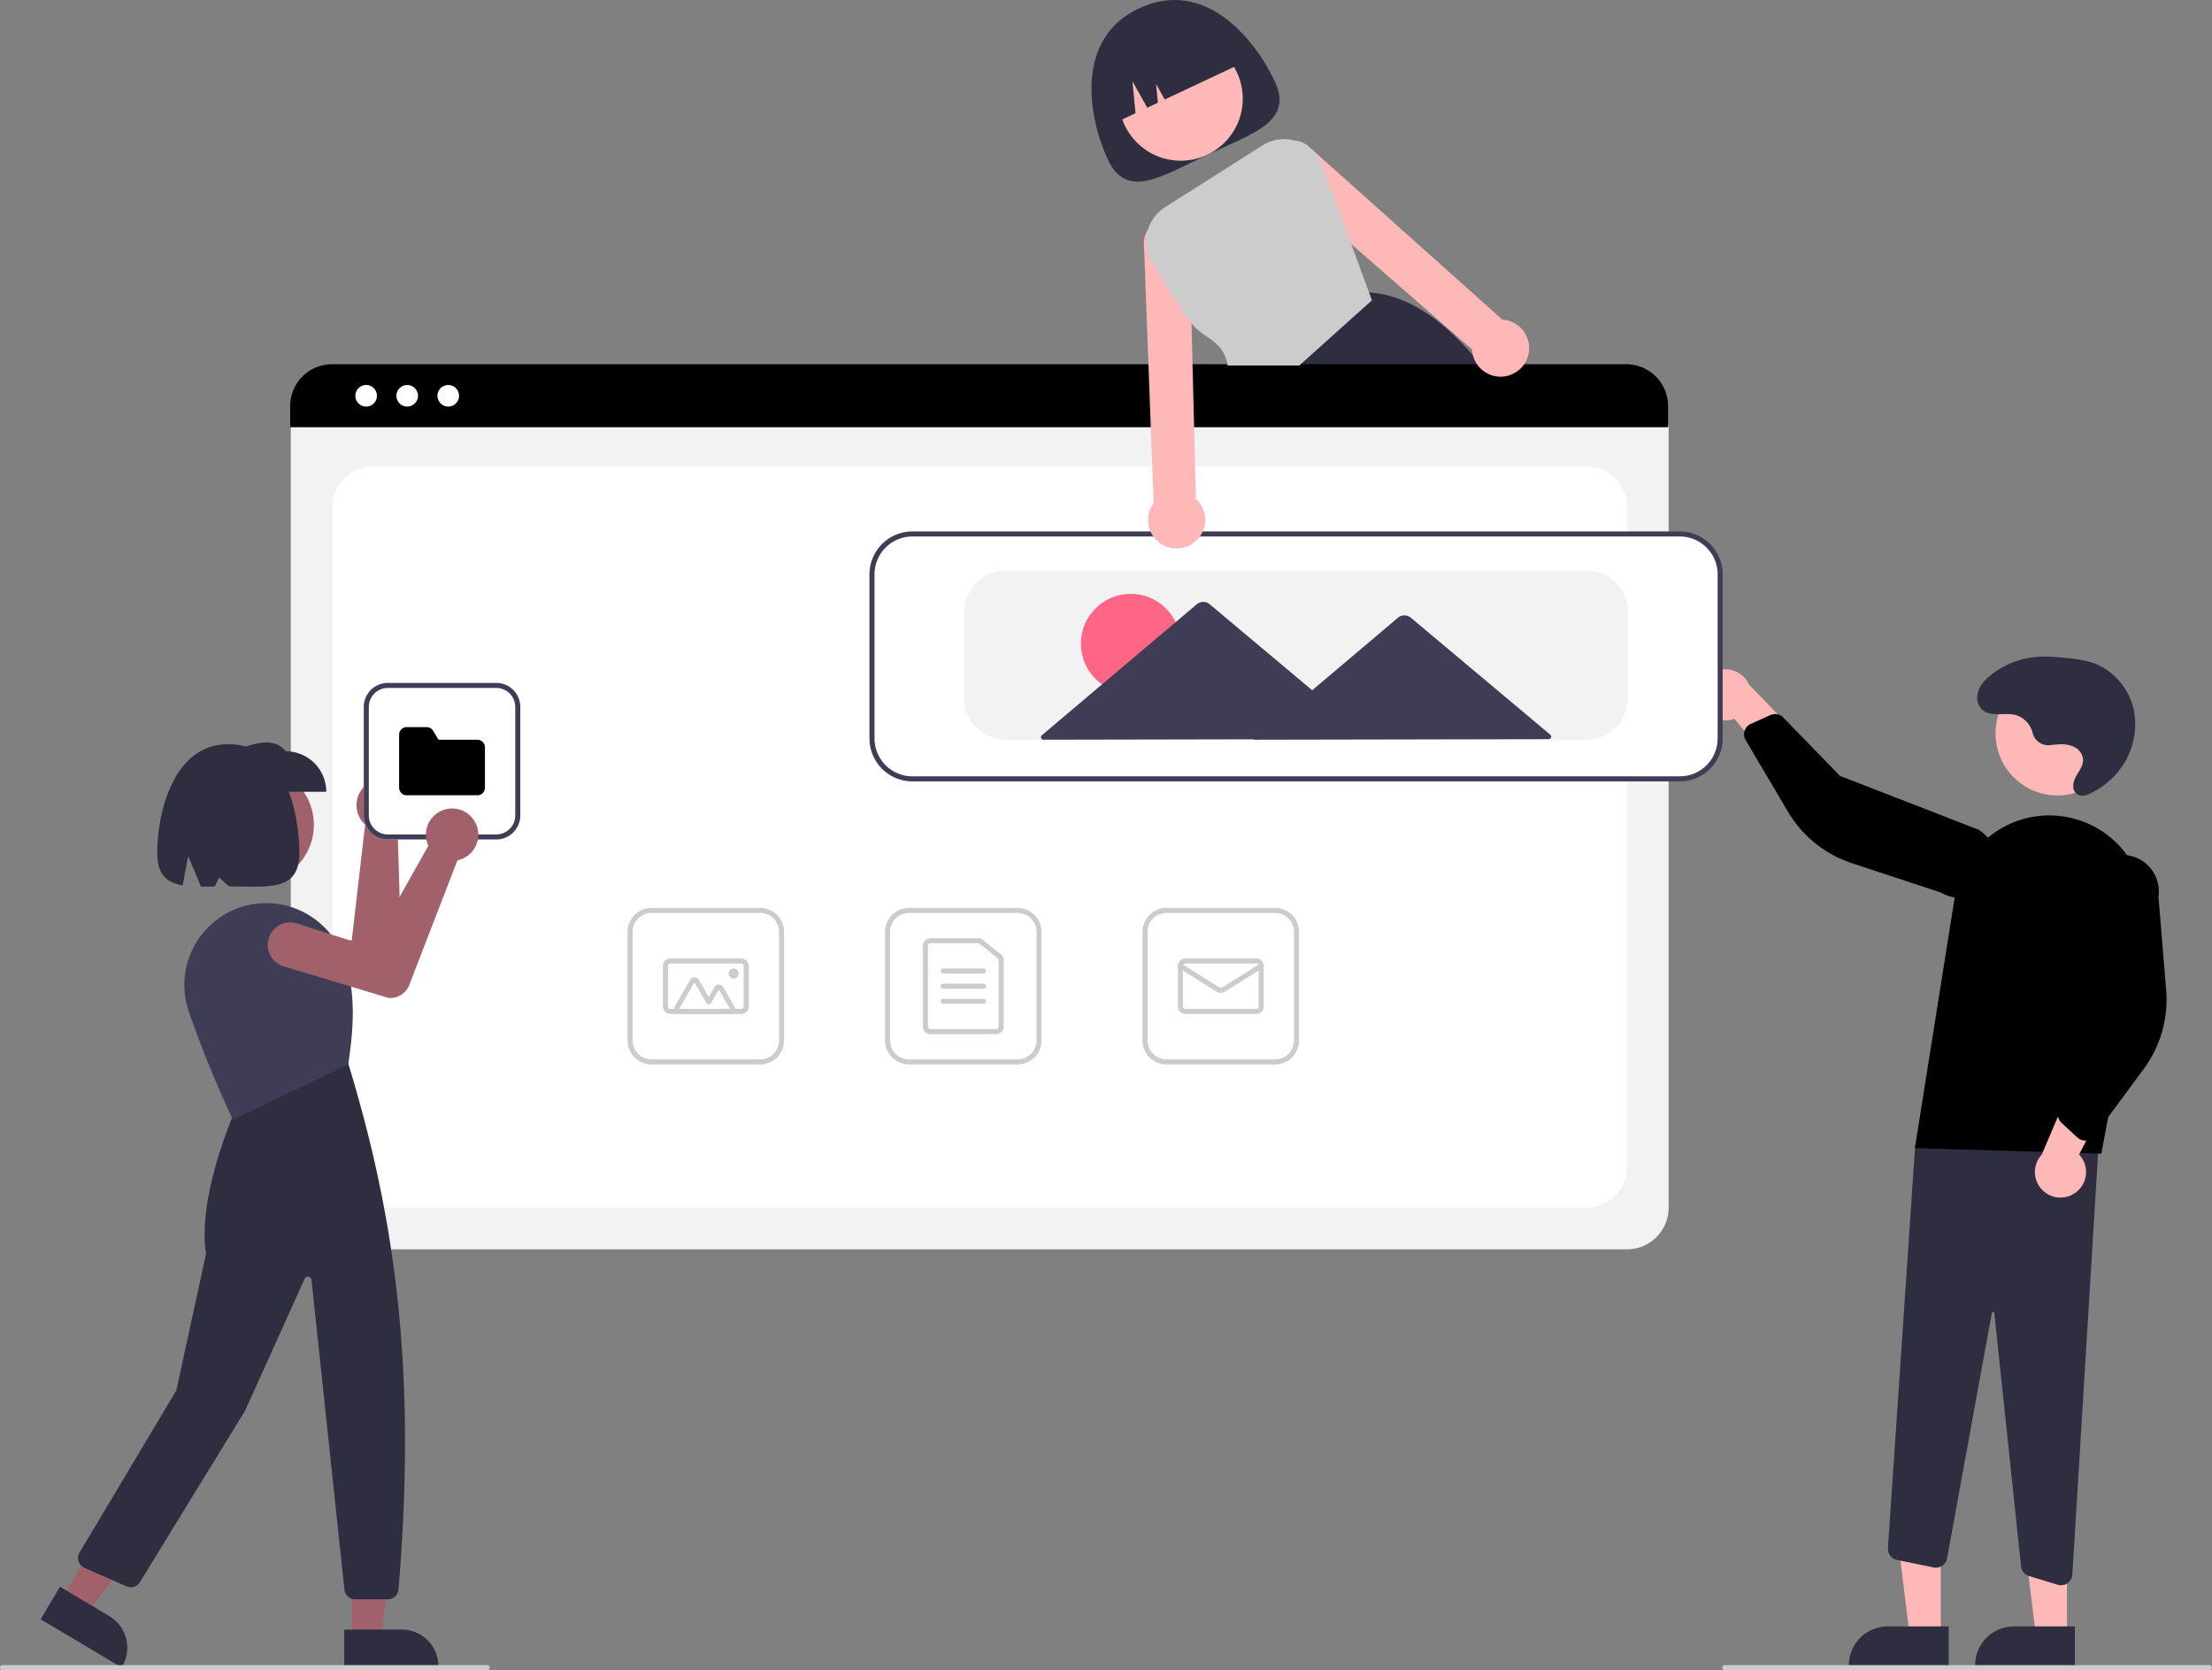 <svg xmlns="http://www.w3.org/2000/svg" data-name="Layer 1" width="876.272" height="661.473"><rect width="100%" height="100%" fill="#808080" stroke="none"/><path d="M504.97 32.194c7.516 15.995-8.41 20.526-26.655 29.099S446.417 79.236 438.9 63.24s-13.615-47.742 12.195-59.87c26.7-12.547 46.358 12.829 53.874 28.824Z" fill="#2f2e41"/><circle cx="467.746" cy="39.089" r="24.561" fill="#ffb8b8"/><path d="M589.426 148.012c-.85-1.11-1.7-2.2-2.56-3.26q-1.665-2.07-3.35-4.01c-12.73-14.69-26.27-23.94-41.18-24.93h-.02l-.22-.02-29.71 28.96-10.1 9.84.22.54 5.45 13.57h95.49a234.834 234.834 0 0 0-14.02-20.69ZM441.038 48.977l8.792-4.131-1.225-12.683 5.88 10.496 4.201-1.975-.714-7.398 3.43 6.122 31.224-14.672a26 26 0 0 0-34.589-12.474l-4.525 2.126a26 26 0 0 0-12.474 34.59Z" fill="#2f2e41"/><path d="M644.526 494.8H131.688a16.519 16.519 0 0 1-16.5-16.5V170.146a12.102 12.102 0 0 1 12.087-12.088H648.73a12.311 12.311 0 0 1 12.297 12.297V478.3a16.519 16.519 0 0 1-16.5 16.5Z" fill="#f2f2f2"/><path d="M147.688 478.3h480.838a16 16 0 0 0 16-16V200.752a16 16 0 0 0-16-16H147.688a16 16 0 0 0-16 16V462.3a16 16 0 0 0 16 16Z" fill="#fff"/><path d="M660.796 169.203h-545.84v-8.4a16.574 16.574 0 0 1 16.56-16.55h512.72a16.574 16.574 0 0 1 16.56 16.55Z"/><circle cx="145.051" cy="156.752" r="4.283" fill="#fff"/><circle cx="161.31" cy="156.752" r="4.283" fill="#fff"/><circle cx="177.569" cy="156.752" r="4.283" fill="#fff"/><path d="M403.11 421.58h-43a9.51 9.51 0 0 1-9.5-9.5v-43a9.51 9.51 0 0 1 9.5-9.5h43a9.51 9.51 0 0 1 9.5 9.5v43a9.51 9.51 0 0 1-9.5 9.5Zm-43-60a7.508 7.508 0 0 0-7.5 7.5v43a7.508 7.508 0 0 0 7.5 7.5h43a7.508 7.508 0 0 0 7.5-7.5v-43a7.508 7.508 0 0 0-7.5-7.5Z" fill="#ccc"/><path d="M394.61 409.58h-26a3.003 3.003 0 0 1-3-3v-32a3.003 3.003 0 0 1 3-3h18.84a3.007 3.007 0 0 1 1.879.66l7.16 5.755a2.984 2.984 0 0 1 1.121 2.338v26.246a3.003 3.003 0 0 1-3 3Zm-26-36a1.001 1.001 0 0 0-1 1v32a1.001 1.001 0 0 0 1 1h26a1.001 1.001 0 0 0 1-1v-26.247a.995.995 0 0 0-.373-.78l-7.161-5.754a1.002 1.002 0 0 0-.626-.22Z" fill="#ccc"/><path d="M389.61 385.58h-16a1 1 0 0 1 0-2h16a1 1 0 0 1 0 2ZM389.61 391.58h-16a1 1 0 0 1 0-2h16a1 1 0 0 1 0 2ZM389.61 397.58h-16a1 1 0 0 1 0-2h16a1 1 0 0 1 0 2ZM505.11 421.58h-43a9.51 9.51 0 0 1-9.5-9.5v-43a9.51 9.51 0 0 1 9.5-9.5h43a9.51 9.51 0 0 1 9.5 9.5v43a9.51 9.51 0 0 1-9.5 9.5Zm-43-60a7.508 7.508 0 0 0-7.5 7.5v43a7.508 7.508 0 0 0 7.5 7.5h43a7.508 7.508 0 0 0 7.5-7.5v-43a7.508 7.508 0 0 0-7.5-7.5Z" fill="#ccc"/><path d="M497.61 401.58h-28a3.003 3.003 0 0 1-3-3v-16a3.003 3.003 0 0 1 3-3h28a3.003 3.003 0 0 1 3 3v16a3.003 3.003 0 0 1-3 3Zm-28-20a1.001 1.001 0 0 0-1 1v16a1.001 1.001 0 0 0 1 1h28a1.001 1.001 0 0 0 1-1v-16a1.001 1.001 0 0 0-1-1Z" fill="#ccc"/><path d="M483.61 393.217a3.003 3.003 0 0 1-1.59-.452l-14.94-9.338a1 1 0 0 1 1.06-1.696l14.94 9.337a1.006 1.006 0 0 0 1.06 0l14.94-9.337a1 1 0 0 1 1.06 1.696l-14.939 9.338a3.004 3.004 0 0 1-1.59.452ZM301.11 421.58h-43a9.51 9.51 0 0 1-9.5-9.5v-43a9.51 9.51 0 0 1 9.5-9.5h43a9.51 9.51 0 0 1 9.5 9.5v43a9.51 9.51 0 0 1-9.5 9.5Zm-43-60a7.508 7.508 0 0 0-7.5 7.5v43a7.508 7.508 0 0 0 7.5 7.5h43a7.508 7.508 0 0 0 7.5-7.5v-43a7.508 7.508 0 0 0-7.5-7.5Z" fill="#ccc"/><path d="M293.61 401.58h-28a3.003 3.003 0 0 1-3-3v-16a3.003 3.003 0 0 1 3-3h28a3.003 3.003 0 0 1 3 3v16a3.003 3.003 0 0 1-3 3Zm-28-20a1.001 1.001 0 0 0-1 1v16a1.001 1.001 0 0 0 1 1h28a1.001 1.001 0 0 0 1-1v-16a1.001 1.001 0 0 0-1-1Z" fill="#ccc"/><path d="M289.172 401.58h-20.124a2 2 0 0 1-1.732-3l6.062-10.5a2 2 0 0 1 3.464 0l3.915 6.78 2.268-3.928a2 2 0 0 1 3.465 0l4.415 7.647a2 2 0 0 1-1.733 3Zm0-2-4.415-7.648-3.134 5.428a1 1 0 0 1-.866.5 1 1 0 0 1-.866-.5l-4.78-8.28-6.063 10.5Z" fill="#ccc"/><circle cx="290.61" cy="385.579" r="2" fill="#ccc"/><path fill="#ffb8b8" d="m768.825 648.15-12.26-.001-5.832-47.288 18.094.001-.002 47.288z"/><path d="m771.951 660.034-39.53-.002v-.5a15.386 15.386 0 0 1 15.386-15.386h.001l24.144.001Z" fill="#2f2e41"/><path fill="#ffb8b8" d="m818.825 648.15-12.26-.001-5.832-47.288 18.094.001-.002 47.288z"/><path d="m821.951 660.034-39.53-.002v-.5a15.386 15.386 0 0 1 15.386-15.386h.001l24.144.001ZM815.15 627.65l-11.355-3.454a4.493 4.493 0 0 1-3.166-3.833l-10.585-100.326a.48.48 0 0 0-.479-.447.47.47 0 0 0-.51.409l-17.731 97.2a4.5 4.5 0 0 1-5.335 3.599l-14.512-2.99a4.516 4.516 0 0 1-3.581-4.711l10.785-159.313 73.138-7.891-10.868 177.726a4.505 4.505 0 0 1-4.484 4.228 4.526 4.526 0 0 1-1.317-.197Z" fill="#2f2e41"/><circle cx="815.08" cy="290.487" r="24.561" fill="#ffb8b8"/><path d="m758.568 454.72 15.859-99.851a37.857 37.857 0 0 1 48.005-30.4 37.743 37.743 0 0 1 26.601 43.262l-16.591 89.172Z"/><path d="M821.86 472.586a10.056 10.056 0 0 0 1.748-15.32l16.396-31.752-18.465 1.97-12.74 29.85a10.11 10.11 0 0 0 13.062 15.252Z" fill="#ffb8b8"/><path d="M825.372 451.665a4.506 4.506 0 0 1-2.427-1.15l-6.273-5.797a4.515 4.515 0 0 1-1.092-5.055l12.538-29.718-1.779-58.72a14.497 14.497 0 1 1 28.727 3.92l3.041 36.911a46.373 46.373 0 0 1-8.938 31.397l-19.552 26.432a4.505 4.505 0 0 1-3.195 1.804 4.455 4.455 0 0 1-1.05-.024Z"/><path d="M673.64 277.105a10.056 10.056 0 0 0 13.427 7.582l22.846 27.478 5.385-17.772-22.52-23.369a10.11 10.11 0 0 0-19.137 6.081Z" fill="#ffb8b8"/><path d="M691.537 288.495a4.506 4.506 0 0 1 2.006-1.786l7.783-3.516a4.515 4.515 0 0 1 5.08.965l22.478 23.132 54.767 21.256a14.497 14.497 0 1 1-14.81 24.926l-35.176-11.591a46.374 46.374 0 0 1-25.427-20.472l-16.718-28.31a4.505 4.505 0 0 1-.415-3.646 4.454 4.454 0 0 1 .432-.958Z"/><path opacity=".1" d="m835.002 375.652-1 32-18.422 32.011 15.382-35.673 4.04-28.338z"/><path d="M812.266 295.103a6.423 6.423 0 0 1-7.03-4.703 9.764 9.764 0 0 0-6.951-7.273c-4.505-1.03-10.012 1.091-13.313-2.322a6.637 6.637 0 0 1-1.576-5.843c.608-3.317 2.981-5.823 5.563-7.827a34.062 34.062 0 0 1 18.866-7.051 67.677 67.677 0 0 1 10.621.528 47.01 47.01 0 0 1 10.864 1.986 25.576 25.576 0 0 1 16.002 18.68 29.528 29.528 0 0 1-6.057 24.13 31.702 31.702 0 0 1-12.161 9.26 4.744 4.744 0 0 1-3.606.182c-2.958-1.176-2.474-4.84-1.126-7.283 1.443-2.614 3.663-5.146 2.503-8.328a6.302 6.302 0 0 0-3.127-3.366c-2.94-1.5-6.228-1.145-9.389-.78Z" fill="#2f2e41"/><path d="M665.433 308.973h-304a16.519 16.519 0 0 1-16.5-16.5v-65a16.519 16.519 0 0 1 16.5-16.5h304a16.519 16.519 0 0 1 16.5 16.5v65a16.519 16.519 0 0 1-16.5 16.5Z" fill="#fff"/><path d="M665.433 309.473h-304a17.02 17.02 0 0 1-17-17v-65a17.02 17.02 0 0 1 17-17h304a17.02 17.02 0 0 1 17 17v65a17.02 17.02 0 0 1-17 17Zm-304-97a15.017 15.017 0 0 0-15 15v65a15.017 15.017 0 0 0 15 15h304a15.017 15.017 0 0 0 15-15v-65a15.017 15.017 0 0 0-15-15Z" fill="#3f3d56"/><path d="M628.433 292.973h-230a16.519 16.519 0 0 1-16.5-16.5v-34a16.519 16.519 0 0 1 16.5-16.5h230a16.519 16.519 0 0 1 16.5 16.5v34a16.519 16.519 0 0 1-16.5 16.5Z" fill="#f2f2f2"/><circle cx="447.928" cy="254.915" r="19.732" fill="#ff6584"/><path d="m614.14 290.981-27.852-23.36-27.372-22.956a4 4 0 0 0-5.153.01l-27.283 23.062-6.664 5.633-10.048-8.427-30.538-25.61a4 4 0 0 0-5.152.009L443.64 265.07l-30.917 26.134a1 1 0 0 0 .648 1.764l63.386-.123 20.064-.038-.196.166 59.808-.115 57.066-.11a1 1 0 0 0 .641-1.767Z" fill="#3f3d56"/><path d="M875.272 661.473h-192a1 1 0 0 1 0-2h192a1 1 0 0 1 0 2Z" fill="#ccc"/><path d="M604.056 131.912a11.22 11.22 0 0 0-7.25-5.1 10.301 10.301 0 0 0-1.66-.21l-76.19-68.12a9.015 9.015 0 0 0-5.63-2.69 7.67 7.67 0 0 0-1.27-.04 9.055 9.055 0 0 0-5.96 15.48l29.17 25.43 47.9 41.75a11.916 11.916 0 0 0 .35 2.33 11.266 11.266 0 0 0 9.67 8.37 11.092 11.092 0 0 0 6.05-1 11.407 11.407 0 0 0 3.88-2.97c.11-.13.21-.25.31-.39a11.293 11.293 0 0 0 .63-12.84ZM473.736 197.562l-.71-28.86-.6-23.95-.41-16.76-.81-32.67a9.046 9.046 0 0 0-15.71-5.25 6.923 6.923 0 0 0-.75.96 8.936 8.936 0 0 0-1.56 6.05l1.78 47.67.89 23.95 1.14 30.55a12.047 12.047 0 0 0-.89 1.41 11.248 11.248 0 0 0-.71 8.84 11.311 11.311 0 0 0 15.56 6.63 11.3 11.3 0 0 0 2.78-18.57Z" fill="#ffb8b8"/><path d="m542.336 115.812-7.07-19.15-11.44-31.02a16.006 16.006 0 0 0-9.95-9.68c-.18-.06-.37-.12-.55-.17a15.984 15.984 0 0 0-13.24 1.82l-38.53 24.44a16.093 16.093 0 0 0-5.27 21.75 276.323 276.323 0 0 0 15.73 24.19c4.49 6.11 12.85 6.76 14.3 16.76h28.41l28.76-25.82Z" fill="#ccc"/><circle cx="101.165" cy="326.682" r="23.172" fill="#a0616a"/><path d="M158.051 310.732q.343.273.664.578a10.38 10.38 0 0 1-.417 15.484 9.722 9.722 0 0 1-.814.613l1.569 52.945a8.061 8.061 0 0 1-5.545 7.867l-.096.02-42.989 4.579a8.899 8.899 0 1 1-1.722-17.713l30.644-2.7 5.3-45.85a9.876 9.876 0 0 1-.971-.99 10.38 10.38 0 0 1 14.377-14.833ZM139.328 649.174h11.567l5.502-44.613h-17.071l.002 44.613z" fill="#a0616a"/><path d="m136.378 645.398 22.778-.001h.001a14.516 14.516 0 0 1 14.516 14.516v.471l-37.294.002Z" fill="#2f2e41"/><path fill="#a0616a" d="m24.366 633.182 9.938 5.917 27.553-35.517-14.668-8.733-22.823 38.333z"/><path d="m23.763 628.428 19.572 11.653a14.516 14.516 0 0 1 5.046 19.9l-.241.405-32.045-19.08ZM153.624 633.417h-12.952a4.238 4.238 0 0 1-4.221-3.797l-13.057-122.738a1.415 1.415 0 0 0-2.698-.433l-23.555 52.16-41.704 68.002a4.266 4.266 0 0 1-5.328 1.666l-16.66-7.33a4.247 4.247 0 0 1-1.936-6.065l38.338-64.192 11.757-54.085C77.91 473.15 93.763 438.28 93.924 437.93l.079-.17 43.667-17.068.219.268c17.221 56.514 27.715 117.332 19.967 208.568a4.274 4.274 0 0 1-4.232 3.89Z" fill="#2f2e41"/><path d="m92.243 443.474-.203-.428c-.097-.204-9.807-20.684-17.292-42.571a32.285 32.285 0 0 1 2.238-25.874A32.637 32.637 0 0 1 97.8 358.597a32.677 32.677 0 0 1 37.928 19.57c5.937 14.847 4.045 30.694 2.264 43.157l-.035.25-.227.108Z" fill="#3f3d56"/><path d="M129.26 313.593H92.466v-16.038c8.076-3.209 15.978-5.937 20.755 0a16.038 16.038 0 0 1 16.039 16.038Z" fill="#2f2e41"/><path d="M90.429 294.724c-21.996 0-28.153 27.572-28.153 43.126 0 8.674 3.923 11.777 10.087 12.827l2.178-11.611 5.099 12.11c1.731.01 3.55-.024 5.436-.06l1.73-3.56 3.854 3.497c15.441.023 27.921 2.273 27.921-13.203 0-15.554-5.4-43.126-28.152-43.126Z" fill="#2f2e41"/><path d="M193 661.473H1a1 1 0 1 1 0-2h192a1 1 0 0 1 0 2Z" fill="#ccc"/><path d="M196.61 332.473h-43a9.51 9.51 0 0 1-9.5-9.5v-43a9.51 9.51 0 0 1 9.5-9.5h43a9.51 9.51 0 0 1 9.5 9.5v43a9.51 9.51 0 0 1-9.5 9.5Z" fill="#fff"/><path d="M196.61 332.473h-43a9.51 9.51 0 0 1-9.5-9.5v-43a9.51 9.51 0 0 1 9.5-9.5h43a9.51 9.51 0 0 1 9.5 9.5v43a9.51 9.51 0 0 1-9.5 9.5Zm-43-60a7.508 7.508 0 0 0-7.5 7.5v43a7.508 7.508 0 0 0 7.5 7.5h43a7.508 7.508 0 0 0 7.5-7.5v-43a7.508 7.508 0 0 0-7.5-7.5Z" fill="#3f3d56"/><path d="M189.11 314.973h-28a3.003 3.003 0 0 1-3-3v-21a3.003 3.003 0 0 1 3-3h7.883a2.981 2.981 0 0 1 2.555 1.427l2.198 3.573h15.364a3.003 3.003 0 0 1 3 3v16a3.003 3.003 0 0 1-3 3Z"/><path d="M188.2 325.582q.21.384.387.79a10.38 10.38 0 0 1-6.393 14.109 9.72 9.72 0 0 1-.988.25l-19.1 49.404a8.061 8.061 0 0 1-8.162 5.099l-.096-.018-41.397-12.462a8.899 8.899 0 1 1 5.286-16.993l29.29 9.403 22.677-40.201a9.876 9.876 0 0 1-.511-1.29 10.38 10.38 0 0 1 19.006-8.091Z" fill="#a0616a"/></svg>